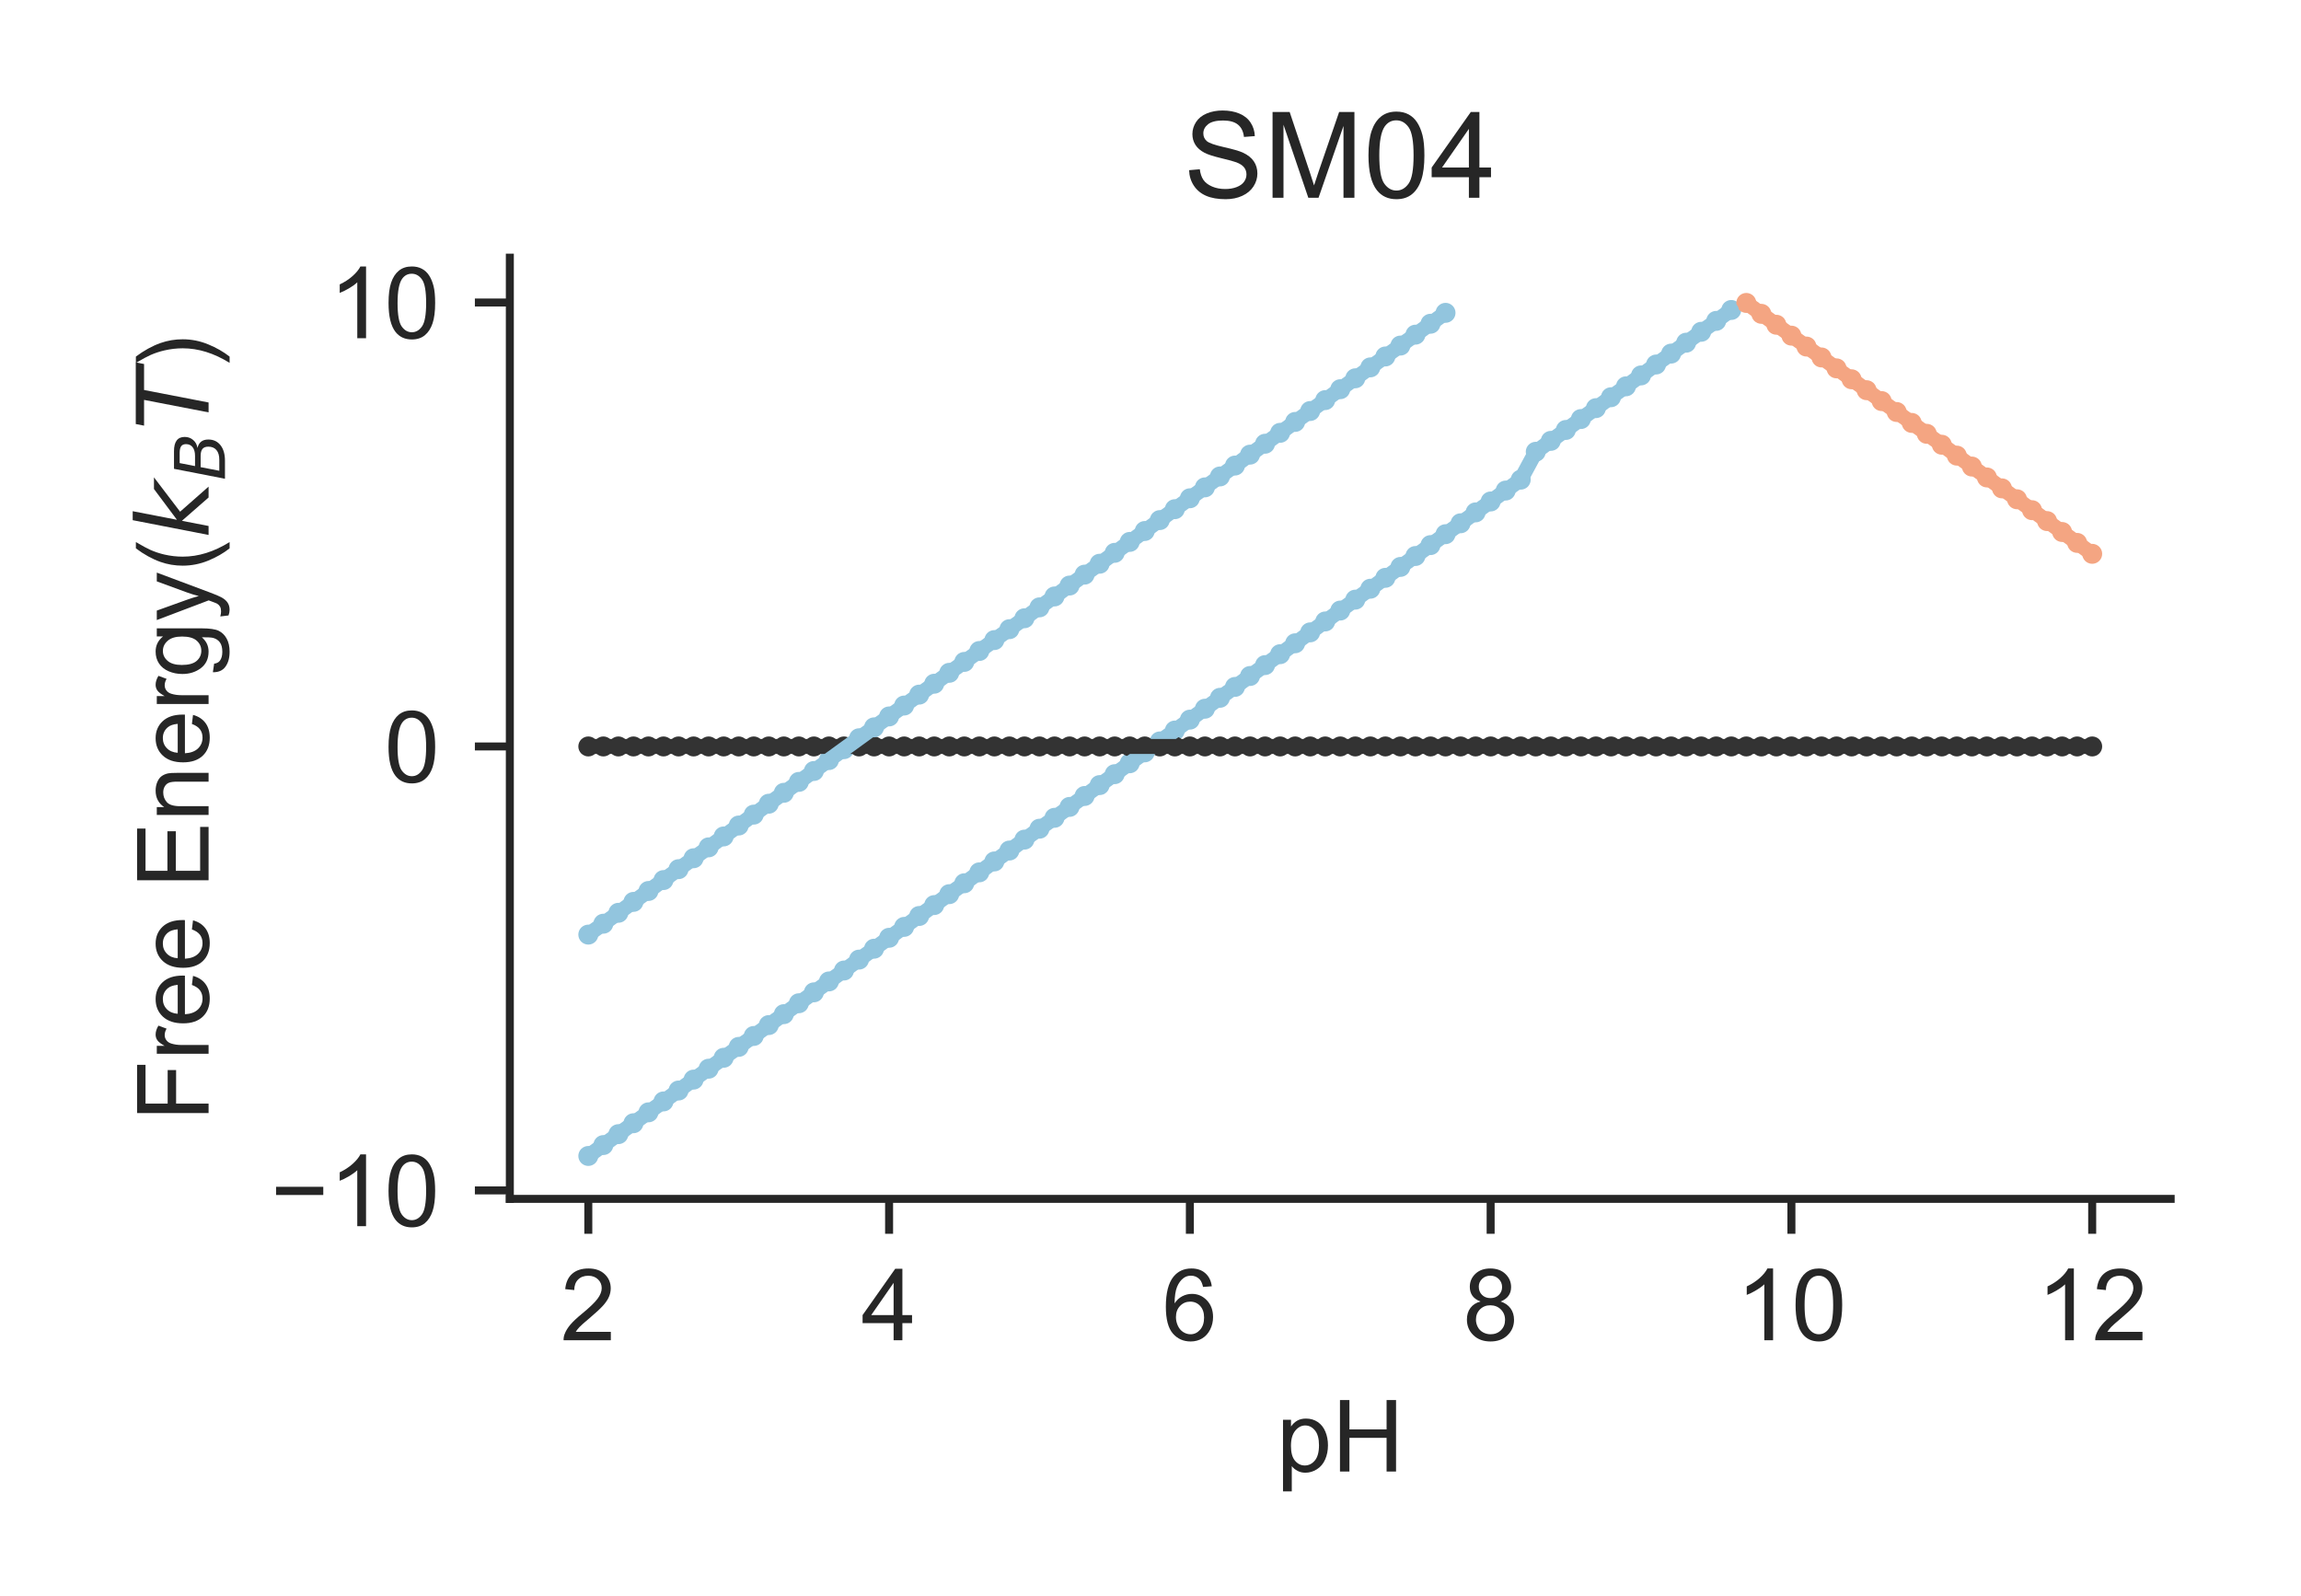 <?xml version="1.0" encoding="utf-8" standalone="no"?>
<!DOCTYPE svg PUBLIC "-//W3C//DTD SVG 1.1//EN"
  "http://www.w3.org/Graphics/SVG/1.1/DTD/svg11.dtd">
<!-- Created with matplotlib (http://matplotlib.org/) -->
<svg height="159.84pt" version="1.1" viewBox="0 0 230.4 159.84" width="230.4pt" xmlns="http://www.w3.org/2000/svg" xmlns:xlink="http://www.w3.org/1999/xlink">
 <defs>
  <style type="text/css">
*{stroke-linecap:butt;stroke-linejoin:round;}
  </style>
 </defs>
 <g id="figure_1">
  <g id="patch_1">
   <path d="M 0 159.84 
L 230.4 159.84 
L 230.4 0 
L 0 0 
z
" style="fill:#ffffff;"/>
  </g>
  <g id="axes_1">
   <g id="patch_2">
    <path d="M 51.05 120.04 
L 217.35 120.04 
L 217.35 25.8 
L 51.05 25.8 
z
" style="fill:#ffffff;"/>
   </g>
   <g id="matplotlib.axis_1">
    <g id="xtick_1">
     <g id="line2d_1">
      <defs>
       <path d="M 0 0 
L 0 3.5 
" id="m8a853eb0a8" style="stroke:#262626;stroke-width:0.8;"/>
      </defs>
      <g>
       <use style="fill:#262626;stroke:#262626;stroke-width:0.8;" x="58.908" xlink:href="#m8a853eb0a8" y="120.04"/>
      </g>
     </g>
     <g id="text_1">
      <!-- 2 -->
      <defs>
       <path d="M 50.344 8.453 
L 50.344 0 
L 3.031 0 
Q 2.938 3.172 4.047 6.109 
Q 5.859 10.938 9.828 15.625 
Q 13.812 20.312 21.344 26.469 
Q 33.016 36.031 37.109 41.625 
Q 41.219 47.219 41.219 52.203 
Q 41.219 57.422 37.469 61 
Q 33.734 64.594 27.734 64.594 
Q 21.391 64.594 17.578 60.781 
Q 13.766 56.984 13.719 50.25 
L 4.688 51.172 
Q 5.609 61.281 11.656 66.578 
Q 17.719 71.875 27.938 71.875 
Q 38.234 71.875 44.234 66.156 
Q 50.25 60.453 50.25 52 
Q 50.25 47.703 48.484 43.547 
Q 46.734 39.406 42.656 34.812 
Q 38.578 30.219 29.109 22.219 
Q 21.188 15.578 18.938 13.203 
Q 16.703 10.844 15.234 8.453 
z
" id="ArialMT-32"/>
      </defs>
      <g style="fill:#262626;" transform="translate(56.128 134.198)scale(0.1 -0.1)">
       <use xlink:href="#ArialMT-32"/>
      </g>
     </g>
    </g>
    <g id="xtick_2">
     <g id="line2d_2">
      <g>
       <use style="fill:#262626;stroke:#262626;stroke-width:0.8;" x="89.025" xlink:href="#m8a853eb0a8" y="120.04"/>
      </g>
     </g>
     <g id="text_2">
      <!-- 4 -->
      <defs>
       <path d="M 32.328 0 
L 32.328 17.141 
L 1.266 17.141 
L 1.266 25.203 
L 33.938 71.578 
L 41.109 71.578 
L 41.109 25.203 
L 50.781 25.203 
L 50.781 17.141 
L 41.109 17.141 
L 41.109 0 
z
M 32.328 25.203 
L 32.328 57.469 
L 9.906 25.203 
z
" id="ArialMT-34"/>
      </defs>
      <g style="fill:#262626;" transform="translate(86.245 134.198)scale(0.1 -0.1)">
       <use xlink:href="#ArialMT-34"/>
      </g>
     </g>
    </g>
    <g id="xtick_3">
     <g id="line2d_3">
      <g>
       <use style="fill:#262626;stroke:#262626;stroke-width:0.8;" x="119.142" xlink:href="#m8a853eb0a8" y="120.04"/>
      </g>
     </g>
     <g id="text_3">
      <!-- 6 -->
      <defs>
       <path d="M 49.75 54.047 
L 41.016 53.375 
Q 39.844 58.547 37.703 60.891 
Q 34.125 64.656 28.906 64.656 
Q 24.703 64.656 21.531 62.312 
Q 17.391 59.281 14.984 53.469 
Q 12.594 47.656 12.5 36.922 
Q 15.672 41.75 20.266 44.094 
Q 24.859 46.438 29.891 46.438 
Q 38.672 46.438 44.844 39.969 
Q 51.031 33.5 51.031 23.25 
Q 51.031 16.5 48.125 10.719 
Q 45.219 4.938 40.141 1.859 
Q 35.062 -1.219 28.609 -1.219 
Q 17.625 -1.219 10.688 6.859 
Q 3.766 14.938 3.766 33.5 
Q 3.766 54.25 11.422 63.672 
Q 18.109 71.875 29.438 71.875 
Q 37.891 71.875 43.281 67.141 
Q 48.688 62.406 49.75 54.047 
z
M 13.875 23.188 
Q 13.875 18.656 15.797 14.5 
Q 17.719 10.359 21.188 8.172 
Q 24.656 6 28.469 6 
Q 34.031 6 38.031 10.484 
Q 42.047 14.984 42.047 22.703 
Q 42.047 30.125 38.078 34.391 
Q 34.125 38.672 28.125 38.672 
Q 22.172 38.672 18.016 34.391 
Q 13.875 30.125 13.875 23.188 
z
" id="ArialMT-36"/>
      </defs>
      <g style="fill:#262626;" transform="translate(116.361 134.198)scale(0.1 -0.1)">
       <use xlink:href="#ArialMT-36"/>
      </g>
     </g>
    </g>
    <g id="xtick_4">
     <g id="line2d_4">
      <g>
       <use style="fill:#262626;stroke:#262626;stroke-width:0.8;" x="149.258" xlink:href="#m8a853eb0a8" y="120.04"/>
      </g>
     </g>
     <g id="text_4">
      <!-- 8 -->
      <defs>
       <path d="M 17.672 38.812 
Q 12.203 40.828 9.562 44.531 
Q 6.938 48.25 6.938 53.422 
Q 6.938 61.234 12.547 66.547 
Q 18.172 71.875 27.484 71.875 
Q 36.859 71.875 42.578 66.422 
Q 48.297 60.984 48.297 53.172 
Q 48.297 48.188 45.672 44.5 
Q 43.062 40.828 37.75 38.812 
Q 44.344 36.672 47.781 31.875 
Q 51.219 27.094 51.219 20.453 
Q 51.219 11.281 44.719 5.031 
Q 38.234 -1.219 27.641 -1.219 
Q 17.047 -1.219 10.547 5.047 
Q 4.047 11.328 4.047 20.703 
Q 4.047 27.688 7.594 32.391 
Q 11.141 37.109 17.672 38.812 
z
M 15.922 53.719 
Q 15.922 48.641 19.188 45.406 
Q 22.469 42.188 27.688 42.188 
Q 32.766 42.188 36.016 45.375 
Q 39.266 48.578 39.266 53.219 
Q 39.266 58.062 35.906 61.359 
Q 32.562 64.656 27.594 64.656 
Q 22.562 64.656 19.234 61.422 
Q 15.922 58.203 15.922 53.719 
z
M 13.094 20.656 
Q 13.094 16.891 14.875 13.375 
Q 16.656 9.859 20.172 7.922 
Q 23.688 6 27.734 6 
Q 34.031 6 38.125 10.047 
Q 42.234 14.109 42.234 20.359 
Q 42.234 26.703 38.016 30.859 
Q 33.797 35.016 27.438 35.016 
Q 21.234 35.016 17.156 30.906 
Q 13.094 26.812 13.094 20.656 
z
" id="ArialMT-38"/>
      </defs>
      <g style="fill:#262626;" transform="translate(146.478 134.198)scale(0.1 -0.1)">
       <use xlink:href="#ArialMT-38"/>
      </g>
     </g>
    </g>
    <g id="xtick_5">
     <g id="line2d_5">
      <g>
       <use style="fill:#262626;stroke:#262626;stroke-width:0.8;" x="179.375" xlink:href="#m8a853eb0a8" y="120.04"/>
      </g>
     </g>
     <g id="text_5">
      <!-- 10 -->
      <defs>
       <path d="M 37.25 0 
L 28.469 0 
L 28.469 56 
Q 25.297 52.984 20.141 49.953 
Q 14.984 46.922 10.891 45.406 
L 10.891 53.906 
Q 18.266 57.375 23.781 62.297 
Q 29.297 67.234 31.594 71.875 
L 37.25 71.875 
z
" id="ArialMT-31"/>
       <path d="M 4.156 35.297 
Q 4.156 48 6.766 55.734 
Q 9.375 63.484 14.516 67.672 
Q 19.672 71.875 27.484 71.875 
Q 33.25 71.875 37.594 69.547 
Q 41.938 67.234 44.766 62.859 
Q 47.609 58.5 49.219 52.219 
Q 50.828 45.953 50.828 35.297 
Q 50.828 22.703 48.234 14.969 
Q 45.656 7.234 40.5 3 
Q 35.359 -1.219 27.484 -1.219 
Q 17.141 -1.219 11.234 6.203 
Q 4.156 15.141 4.156 35.297 
z
M 13.188 35.297 
Q 13.188 17.672 17.312 11.828 
Q 21.438 6 27.484 6 
Q 33.547 6 37.672 11.859 
Q 41.797 17.719 41.797 35.297 
Q 41.797 52.984 37.672 58.781 
Q 33.547 64.594 27.391 64.594 
Q 21.344 64.594 17.719 59.469 
Q 13.188 52.938 13.188 35.297 
z
" id="ArialMT-30"/>
      </defs>
      <g style="fill:#262626;" transform="translate(173.814 134.198)scale(0.1 -0.1)">
       <use xlink:href="#ArialMT-31"/>
       <use x="55.615" xlink:href="#ArialMT-30"/>
      </g>
     </g>
    </g>
    <g id="xtick_6">
     <g id="line2d_6">
      <g>
       <use style="fill:#262626;stroke:#262626;stroke-width:0.8;" x="209.492" xlink:href="#m8a853eb0a8" y="120.04"/>
      </g>
     </g>
     <g id="text_6">
      <!-- 12 -->
      <g style="fill:#262626;" transform="translate(203.931 134.198)scale(0.1 -0.1)">
       <use xlink:href="#ArialMT-31"/>
       <use x="55.615" xlink:href="#ArialMT-32"/>
      </g>
     </g>
    </g>
    <g id="text_7">
     <!-- pH -->
     <defs>
      <path d="M 6.594 -19.875 
L 6.594 51.859 
L 14.594 51.859 
L 14.594 45.125 
Q 17.438 49.078 21 51.047 
Q 24.562 53.031 29.641 53.031 
Q 36.281 53.031 41.359 49.609 
Q 46.438 46.188 49.016 39.953 
Q 51.609 33.734 51.609 26.312 
Q 51.609 18.359 48.75 11.984 
Q 45.906 5.609 40.453 2.219 
Q 35.016 -1.172 29 -1.172 
Q 24.609 -1.172 21.109 0.688 
Q 17.625 2.547 15.375 5.375 
L 15.375 -19.875 
z
M 14.547 25.641 
Q 14.547 15.625 18.594 10.844 
Q 22.656 6.062 28.422 6.062 
Q 34.281 6.062 38.453 11.016 
Q 42.625 15.969 42.625 26.375 
Q 42.625 36.281 38.547 41.203 
Q 34.469 46.141 28.812 46.141 
Q 23.188 46.141 18.859 40.891 
Q 14.547 35.641 14.547 25.641 
z
" id="ArialMT-70"/>
      <path d="M 8.016 0 
L 8.016 71.578 
L 17.484 71.578 
L 17.484 42.188 
L 54.688 42.188 
L 54.688 71.578 
L 64.156 71.578 
L 64.156 0 
L 54.688 0 
L 54.688 33.734 
L 17.484 33.734 
L 17.484 0 
z
" id="ArialMT-48"/>
     </defs>
     <g style="fill:#262626;" transform="translate(127.809 147.343)scale(0.1 -0.1)">
      <use xlink:href="#ArialMT-70"/>
      <use x="55.615" xlink:href="#ArialMT-48"/>
     </g>
    </g>
   </g>
   <g id="matplotlib.axis_2">
    <g id="ytick_1">
     <g id="line2d_7">
      <defs>
       <path d="M 0 0 
L -3.5 0 
" id="mb05af59e03" style="stroke:#262626;stroke-width:0.8;"/>
      </defs>
      <g>
       <use style="fill:#262626;stroke:#262626;stroke-width:0.8;" x="51.05" xlink:href="#mb05af59e03" y="119.194"/>
      </g>
     </g>
     <g id="text_8">
      <!-- −10 -->
      <defs>
       <path d="M 52.828 31.203 
L 5.562 31.203 
L 5.562 39.406 
L 52.828 39.406 
z
" id="ArialMT-2212"/>
      </defs>
      <g style="fill:#262626;" transform="translate(27.087 122.773)scale(0.1 -0.1)">
       <use xlink:href="#ArialMT-2212"/>
       <use x="58.398" xlink:href="#ArialMT-31"/>
       <use x="114.014" xlink:href="#ArialMT-30"/>
      </g>
     </g>
    </g>
    <g id="ytick_2">
     <g id="line2d_8">
      <g>
       <use style="fill:#262626;stroke:#262626;stroke-width:0.8;" x="51.05" xlink:href="#mb05af59e03" y="74.741"/>
      </g>
     </g>
     <g id="text_9">
      <!-- 0 -->
      <g style="fill:#262626;" transform="translate(38.489 78.32)scale(0.1 -0.1)">
       <use xlink:href="#ArialMT-30"/>
      </g>
     </g>
    </g>
    <g id="ytick_3">
     <g id="line2d_9">
      <g>
       <use style="fill:#262626;stroke:#262626;stroke-width:0.8;" x="51.05" xlink:href="#mb05af59e03" y="30.289"/>
      </g>
     </g>
     <g id="text_10">
      <!-- 10 -->
      <g style="fill:#262626;" transform="translate(32.928 33.868)scale(0.1 -0.1)">
       <use xlink:href="#ArialMT-31"/>
       <use x="55.615" xlink:href="#ArialMT-30"/>
      </g>
     </g>
    </g>
    <g id="text_11">
     <!-- Free Energy($k_BT$) -->
     <defs>
      <path d="M 8.203 0 
L 8.203 71.578 
L 56.5 71.578 
L 56.5 63.141 
L 17.672 63.141 
L 17.672 40.969 
L 51.266 40.969 
L 51.266 32.516 
L 17.672 32.516 
L 17.672 0 
z
" id="ArialMT-46"/>
      <path d="M 6.5 0 
L 6.5 51.859 
L 14.406 51.859 
L 14.406 44 
Q 17.438 49.516 20 51.266 
Q 22.562 53.031 25.641 53.031 
Q 30.078 53.031 34.672 50.203 
L 31.641 42.047 
Q 28.422 43.953 25.203 43.953 
Q 22.312 43.953 20.016 42.219 
Q 17.719 40.484 16.75 37.406 
Q 15.281 32.719 15.281 27.156 
L 15.281 0 
z
" id="ArialMT-72"/>
      <path d="M 42.094 16.703 
L 51.172 15.578 
Q 49.031 7.625 43.219 3.219 
Q 37.406 -1.172 28.375 -1.172 
Q 17 -1.172 10.328 5.828 
Q 3.656 12.844 3.656 25.484 
Q 3.656 38.578 10.391 45.797 
Q 17.141 53.031 27.875 53.031 
Q 38.281 53.031 44.875 45.953 
Q 51.469 38.875 51.469 26.031 
Q 51.469 25.25 51.422 23.688 
L 12.75 23.688 
Q 13.234 15.141 17.578 10.594 
Q 21.922 6.062 28.422 6.062 
Q 33.25 6.062 36.672 8.594 
Q 40.094 11.141 42.094 16.703 
z
M 13.234 30.906 
L 42.188 30.906 
Q 41.609 37.453 38.875 40.719 
Q 34.672 45.797 27.984 45.797 
Q 21.922 45.797 17.797 41.75 
Q 13.672 37.703 13.234 30.906 
z
" id="ArialMT-65"/>
      <path id="ArialMT-20"/>
      <path d="M 7.906 0 
L 7.906 71.578 
L 59.672 71.578 
L 59.672 63.141 
L 17.391 63.141 
L 17.391 41.219 
L 56.984 41.219 
L 56.984 32.812 
L 17.391 32.812 
L 17.391 8.453 
L 61.328 8.453 
L 61.328 0 
z
" id="ArialMT-45"/>
      <path d="M 6.594 0 
L 6.594 51.859 
L 14.5 51.859 
L 14.5 44.484 
Q 20.219 53.031 31 53.031 
Q 35.688 53.031 39.625 51.344 
Q 43.562 49.656 45.516 46.922 
Q 47.469 44.188 48.25 40.438 
Q 48.734 37.984 48.734 31.891 
L 48.734 0 
L 39.938 0 
L 39.938 31.547 
Q 39.938 36.922 38.906 39.578 
Q 37.891 42.234 35.281 43.812 
Q 32.672 45.406 29.156 45.406 
Q 23.531 45.406 19.453 41.844 
Q 15.375 38.281 15.375 28.328 
L 15.375 0 
z
" id="ArialMT-6e"/>
      <path d="M 4.984 -4.297 
L 13.531 -5.562 
Q 14.062 -9.516 16.5 -11.328 
Q 19.781 -13.766 25.438 -13.766 
Q 31.547 -13.766 34.859 -11.328 
Q 38.188 -8.891 39.359 -4.5 
Q 40.047 -1.812 39.984 6.781 
Q 34.234 0 25.641 0 
Q 14.938 0 9.078 7.719 
Q 3.219 15.438 3.219 26.219 
Q 3.219 33.641 5.906 39.906 
Q 8.594 46.188 13.688 49.609 
Q 18.797 53.031 25.688 53.031 
Q 34.859 53.031 40.828 45.609 
L 40.828 51.859 
L 48.922 51.859 
L 48.922 7.031 
Q 48.922 -5.078 46.453 -10.125 
Q 44 -15.188 38.641 -18.109 
Q 33.297 -21.047 25.484 -21.047 
Q 16.219 -21.047 10.5 -16.875 
Q 4.781 -12.703 4.984 -4.297 
z
M 12.25 26.859 
Q 12.25 16.656 16.297 11.969 
Q 20.359 7.281 26.469 7.281 
Q 32.516 7.281 36.609 11.938 
Q 40.719 16.609 40.719 26.562 
Q 40.719 36.078 36.5 40.906 
Q 32.281 45.75 26.312 45.75 
Q 20.453 45.75 16.344 40.984 
Q 12.25 36.234 12.25 26.859 
z
" id="ArialMT-67"/>
      <path d="M 6.203 -19.969 
L 5.219 -11.719 
Q 8.109 -12.5 10.25 -12.5 
Q 13.188 -12.5 14.938 -11.516 
Q 16.703 -10.547 17.828 -8.797 
Q 18.656 -7.469 20.516 -2.25 
Q 20.75 -1.516 21.297 -0.094 
L 1.609 51.859 
L 11.078 51.859 
L 21.875 21.828 
Q 23.969 16.109 25.641 9.812 
Q 27.156 15.875 29.25 21.625 
L 40.328 51.859 
L 49.125 51.859 
L 29.391 -0.875 
Q 26.219 -9.422 24.469 -12.641 
Q 22.125 -17 19.094 -19.016 
Q 16.062 -21.047 11.859 -21.047 
Q 9.328 -21.047 6.203 -19.969 
z
" id="ArialMT-79"/>
      <path d="M 23.391 -21.047 
Q 16.109 -11.859 11.078 0.438 
Q 6.062 12.75 6.062 25.922 
Q 6.062 37.547 9.812 48.188 
Q 14.203 60.547 23.391 72.797 
L 29.688 72.797 
Q 23.781 62.641 21.875 58.297 
Q 18.891 51.562 17.188 44.234 
Q 15.094 35.109 15.094 25.875 
Q 15.094 2.391 29.688 -21.047 
z
" id="ArialMT-28"/>
      <path d="M 18.312 75.984 
L 27.297 75.984 
L 18.703 31.688 
L 49.516 54.688 
L 61.188 54.688 
L 26.812 28.516 
L 51.906 0 
L 41.016 0 
L 17.672 26.703 
L 12.5 0 
L 3.516 0 
z
" id="DejaVuSans-Oblique-6b"/>
      <path d="M 16.891 72.906 
L 42.094 72.906 
Q 52.344 72.906 57.422 69.094 
Q 62.5 65.281 62.5 57.625 
Q 62.5 50.594 58.125 45.484 
Q 53.766 40.375 46.688 39.312 
Q 52.734 37.938 55.766 34.078 
Q 58.797 30.219 58.797 23.781 
Q 58.797 12.797 50.656 6.391 
Q 42.531 0 28.422 0 
L 2.688 0 
z
M 19.281 34.812 
L 14.109 8.109 
L 29.984 8.109 
Q 38.922 8.109 43.75 12.203 
Q 48.578 16.312 48.578 23.781 
Q 48.578 29.547 45.375 32.172 
Q 42.188 34.812 35.109 34.812 
z
M 25.094 64.797 
L 20.797 42.828 
L 35.5 42.828 
Q 43.359 42.828 47.781 46.234 
Q 52.203 49.656 52.203 55.719 
Q 52.203 60.453 49.219 62.625 
Q 46.234 64.797 39.703 64.797 
z
" id="DejaVuSans-Oblique-42"/>
      <path d="M 5.906 72.906 
L 67.578 72.906 
L 66.016 64.594 
L 39.984 64.594 
L 27.484 0 
L 17.578 0 
L 30.078 64.594 
L 4.297 64.594 
z
" id="DejaVuSans-Oblique-54"/>
      <path d="M 12.359 -21.047 
L 6.062 -21.047 
Q 20.656 2.391 20.656 25.875 
Q 20.656 35.062 18.562 44.094 
Q 16.891 51.422 13.922 58.156 
Q 12.016 62.547 6.062 72.797 
L 12.359 72.797 
Q 21.531 60.547 25.922 48.188 
Q 29.688 37.547 29.688 25.922 
Q 29.688 12.75 24.625 0.438 
Q 19.578 -11.859 12.359 -21.047 
z
" id="ArialMT-29"/>
     </defs>
     <g style="fill:#262626;" transform="translate(20.887 112.27)rotate(-90)scale(0.1 -0.1)">
      <use transform="translate(0 0.016)" xlink:href="#ArialMT-46"/>
      <use transform="translate(61.084 0.016)" xlink:href="#ArialMT-72"/>
      <use transform="translate(94.385 0.016)" xlink:href="#ArialMT-65"/>
      <use transform="translate(150 0.016)" xlink:href="#ArialMT-65"/>
      <use transform="translate(205.615 0.016)" xlink:href="#ArialMT-20"/>
      <use transform="translate(233.398 0.016)" xlink:href="#ArialMT-45"/>
      <use transform="translate(300.098 0.016)" xlink:href="#ArialMT-6e"/>
      <use transform="translate(355.713 0.016)" xlink:href="#ArialMT-65"/>
      <use transform="translate(411.328 0.016)" xlink:href="#ArialMT-72"/>
      <use transform="translate(444.629 0.016)" xlink:href="#ArialMT-67"/>
      <use transform="translate(500.244 0.016)" xlink:href="#ArialMT-79"/>
      <use transform="translate(550.244 0.016)" xlink:href="#ArialMT-28"/>
      <use transform="translate(583.545 0.016)" xlink:href="#DejaVuSans-Oblique-6b"/>
      <use transform="translate(641.455 -16.391)scale(0.7)" xlink:href="#DejaVuSans-Oblique-42"/>
      <use transform="translate(692.212 0.016)" xlink:href="#DejaVuSans-Oblique-54"/>
      <use transform="translate(753.296 0.016)" xlink:href="#ArialMT-29"/>
     </g>
    </g>
   </g>
   <g id="PathCollection_1">
    <defs>
     <path d="M 0 0.5 
C 0.133 0.5 0.26 0.447 0.354 0.354 
C 0.447 0.26 0.5 0.133 0.5 0 
C 0.5 -0.133 0.447 -0.26 0.354 -0.354 
C 0.26 -0.447 0.133 -0.5 0 -0.5 
C -0.133 -0.5 -0.26 -0.447 -0.354 -0.354 
C -0.447 -0.26 -0.5 -0.133 -0.5 0 
C -0.5 0.133 -0.447 0.26 -0.354 0.354 
C -0.26 0.447 -0.133 0.5 0 0.5 
z
" id="m88a0ec0afc" style="stroke:#92c5de;"/>
    </defs>
    <g clip-path="url(#p5332b31052)">
     <use style="fill:#92c5de;stroke:#92c5de;" x="58.908" xlink:href="#m88a0ec0afc" y="115.745"/>
     <use style="fill:#92c5de;stroke:#92c5de;" x="60.414" xlink:href="#m88a0ec0afc" y="114.653"/>
     <use style="fill:#92c5de;stroke:#92c5de;" x="61.92" xlink:href="#m88a0ec0afc" y="113.56"/>
     <use style="fill:#92c5de;stroke:#92c5de;" x="63.426" xlink:href="#m88a0ec0afc" y="112.468"/>
     <use style="fill:#92c5de;stroke:#92c5de;" x="64.932" xlink:href="#m88a0ec0afc" y="111.376"/>
     <use style="fill:#92c5de;stroke:#92c5de;" x="66.437" xlink:href="#m88a0ec0afc" y="110.284"/>
     <use style="fill:#92c5de;stroke:#92c5de;" x="67.943" xlink:href="#m88a0ec0afc" y="109.192"/>
     <use style="fill:#92c5de;stroke:#92c5de;" x="69.449" xlink:href="#m88a0ec0afc" y="108.099"/>
     <use style="fill:#92c5de;stroke:#92c5de;" x="70.955" xlink:href="#m88a0ec0afc" y="107.008"/>
     <use style="fill:#92c5de;stroke:#92c5de;" x="72.461" xlink:href="#m88a0ec0afc" y="105.914"/>
     <use style="fill:#92c5de;stroke:#92c5de;" x="73.967" xlink:href="#m88a0ec0afc" y="104.823"/>
     <use style="fill:#92c5de;stroke:#92c5de;" x="75.472" xlink:href="#m88a0ec0afc" y="103.73"/>
     <use style="fill:#92c5de;stroke:#92c5de;" x="76.978" xlink:href="#m88a0ec0afc" y="102.639"/>
     <use style="fill:#92c5de;stroke:#92c5de;" x="78.484" xlink:href="#m88a0ec0afc" y="101.546"/>
     <use style="fill:#92c5de;stroke:#92c5de;" x="79.99" xlink:href="#m88a0ec0afc" y="100.454"/>
     <use style="fill:#92c5de;stroke:#92c5de;" x="81.496" xlink:href="#m88a0ec0afc" y="99.362"/>
     <use style="fill:#92c5de;stroke:#92c5de;" x="83.002" xlink:href="#m88a0ec0afc" y="98.269"/>
     <use style="fill:#92c5de;stroke:#92c5de;" x="84.508" xlink:href="#m88a0ec0afc" y="97.177"/>
     <use style="fill:#92c5de;stroke:#92c5de;" x="86.013" xlink:href="#m88a0ec0afc" y="96.084"/>
     <use style="fill:#92c5de;stroke:#92c5de;" x="87.519" xlink:href="#m88a0ec0afc" y="94.993"/>
     <use style="fill:#92c5de;stroke:#92c5de;" x="89.025" xlink:href="#m88a0ec0afc" y="93.9"/>
     <use style="fill:#92c5de;stroke:#92c5de;" x="90.531" xlink:href="#m88a0ec0afc" y="92.808"/>
     <use style="fill:#92c5de;stroke:#92c5de;" x="92.037" xlink:href="#m88a0ec0afc" y="91.716"/>
     <use style="fill:#92c5de;stroke:#92c5de;" x="93.543" xlink:href="#m88a0ec0afc" y="90.624"/>
     <use style="fill:#92c5de;stroke:#92c5de;" x="95.048" xlink:href="#m88a0ec0afc" y="89.531"/>
     <use style="fill:#92c5de;stroke:#92c5de;" x="96.554" xlink:href="#m88a0ec0afc" y="88.44"/>
     <use style="fill:#92c5de;stroke:#92c5de;" x="98.06" xlink:href="#m88a0ec0afc" y="87.347"/>
     <use style="fill:#92c5de;stroke:#92c5de;" x="99.566" xlink:href="#m88a0ec0afc" y="86.255"/>
     <use style="fill:#92c5de;stroke:#92c5de;" x="101.072" xlink:href="#m88a0ec0afc" y="85.163"/>
     <use style="fill:#92c5de;stroke:#92c5de;" x="102.578" xlink:href="#m88a0ec0afc" y="84.07"/>
     <use style="fill:#92c5de;stroke:#92c5de;" x="104.083" xlink:href="#m88a0ec0afc" y="82.978"/>
     <use style="fill:#92c5de;stroke:#92c5de;" x="105.589" xlink:href="#m88a0ec0afc" y="81.886"/>
     <use style="fill:#92c5de;stroke:#92c5de;" x="107.095" xlink:href="#m88a0ec0afc" y="80.794"/>
     <use style="fill:#92c5de;stroke:#92c5de;" x="108.601" xlink:href="#m88a0ec0afc" y="79.701"/>
     <use style="fill:#92c5de;stroke:#92c5de;" x="110.107" xlink:href="#m88a0ec0afc" y="78.61"/>
     <use style="fill:#92c5de;stroke:#92c5de;" x="111.613" xlink:href="#m88a0ec0afc" y="77.517"/>
     <use style="fill:#92c5de;stroke:#92c5de;" x="113.118" xlink:href="#m88a0ec0afc" y="76.425"/>
     <use style="fill:#92c5de;stroke:#92c5de;" x="114.624" xlink:href="#m88a0ec0afc" y="75.333"/>
     <use style="fill:#92c5de;stroke:#92c5de;" x="116.13" xlink:href="#m88a0ec0afc" y="74.24"/>
     <use style="fill:#92c5de;stroke:#92c5de;" x="117.636" xlink:href="#m88a0ec0afc" y="73.148"/>
     <use style="fill:#92c5de;stroke:#92c5de;" x="119.142" xlink:href="#m88a0ec0afc" y="72.056"/>
     <use style="fill:#92c5de;stroke:#92c5de;" x="120.648" xlink:href="#m88a0ec0afc" y="70.964"/>
     <use style="fill:#92c5de;stroke:#92c5de;" x="122.153" xlink:href="#m88a0ec0afc" y="69.871"/>
     <use style="fill:#92c5de;stroke:#92c5de;" x="123.659" xlink:href="#m88a0ec0afc" y="68.78"/>
     <use style="fill:#92c5de;stroke:#92c5de;" x="125.165" xlink:href="#m88a0ec0afc" y="67.687"/>
     <use style="fill:#92c5de;stroke:#92c5de;" x="126.671" xlink:href="#m88a0ec0afc" y="66.595"/>
     <use style="fill:#92c5de;stroke:#92c5de;" x="128.177" xlink:href="#m88a0ec0afc" y="65.502"/>
     <use style="fill:#92c5de;stroke:#92c5de;" x="129.683" xlink:href="#m88a0ec0afc" y="64.411"/>
     <use style="fill:#92c5de;stroke:#92c5de;" x="131.188" xlink:href="#m88a0ec0afc" y="63.318"/>
     <use style="fill:#92c5de;stroke:#92c5de;" x="132.694" xlink:href="#m88a0ec0afc" y="62.226"/>
     <use style="fill:#92c5de;stroke:#92c5de;" x="134.2" xlink:href="#m88a0ec0afc" y="61.134"/>
     <use style="fill:#92c5de;stroke:#92c5de;" x="135.706" xlink:href="#m88a0ec0afc" y="60.042"/>
     <use style="fill:#92c5de;stroke:#92c5de;" x="137.212" xlink:href="#m88a0ec0afc" y="58.949"/>
     <use style="fill:#92c5de;stroke:#92c5de;" x="138.718" xlink:href="#m88a0ec0afc" y="57.857"/>
     <use style="fill:#92c5de;stroke:#92c5de;" x="140.223" xlink:href="#m88a0ec0afc" y="56.765"/>
     <use style="fill:#92c5de;stroke:#92c5de;" x="141.729" xlink:href="#m88a0ec0afc" y="55.672"/>
     <use style="fill:#92c5de;stroke:#92c5de;" x="143.235" xlink:href="#m88a0ec0afc" y="54.581"/>
     <use style="fill:#92c5de;stroke:#92c5de;" x="144.741" xlink:href="#m88a0ec0afc" y="53.488"/>
     <use style="fill:#92c5de;stroke:#92c5de;" x="146.247" xlink:href="#m88a0ec0afc" y="52.396"/>
     <use style="fill:#92c5de;stroke:#92c5de;" x="147.753" xlink:href="#m88a0ec0afc" y="51.304"/>
     <use style="fill:#92c5de;stroke:#92c5de;" x="149.258" xlink:href="#m88a0ec0afc" y="50.212"/>
     <use style="fill:#92c5de;stroke:#92c5de;" x="150.764" xlink:href="#m88a0ec0afc" y="49.119"/>
     <use style="fill:#92c5de;stroke:#92c5de;" x="152.27" xlink:href="#m88a0ec0afc" y="48.027"/>
     <use style="fill:#92c5de;stroke:#92c5de;" x="153.776" xlink:href="#m88a0ec0afc" y="45.236"/>
     <use style="fill:#92c5de;stroke:#92c5de;" x="155.282" xlink:href="#m88a0ec0afc" y="44.144"/>
     <use style="fill:#92c5de;stroke:#92c5de;" x="156.788" xlink:href="#m88a0ec0afc" y="43.051"/>
     <use style="fill:#92c5de;stroke:#92c5de;" x="158.293" xlink:href="#m88a0ec0afc" y="41.96"/>
     <use style="fill:#92c5de;stroke:#92c5de;" x="159.799" xlink:href="#m88a0ec0afc" y="40.867"/>
     <use style="fill:#92c5de;stroke:#92c5de;" x="161.305" xlink:href="#m88a0ec0afc" y="39.775"/>
     <use style="fill:#92c5de;stroke:#92c5de;" x="162.811" xlink:href="#m88a0ec0afc" y="38.682"/>
     <use style="fill:#92c5de;stroke:#92c5de;" x="164.317" xlink:href="#m88a0ec0afc" y="37.59"/>
     <use style="fill:#92c5de;stroke:#92c5de;" x="165.823" xlink:href="#m88a0ec0afc" y="36.498"/>
     <use style="fill:#92c5de;stroke:#92c5de;" x="167.328" xlink:href="#m88a0ec0afc" y="35.406"/>
     <use style="fill:#92c5de;stroke:#92c5de;" x="168.834" xlink:href="#m88a0ec0afc" y="34.314"/>
     <use style="fill:#92c5de;stroke:#92c5de;" x="170.34" xlink:href="#m88a0ec0afc" y="33.222"/>
     <use style="fill:#92c5de;stroke:#92c5de;" x="171.846" xlink:href="#m88a0ec0afc" y="32.13"/>
     <use style="fill:#92c5de;stroke:#92c5de;" x="173.352" xlink:href="#m88a0ec0afc" y="31.037"/>
    </g>
   </g>
   <g id="PathCollection_2">
    <defs>
     <path d="M 0 0.5 
C 0.133 0.5 0.26 0.447 0.354 0.354 
C 0.447 0.26 0.5 0.133 0.5 0 
C 0.5 -0.133 0.447 -0.26 0.354 -0.354 
C 0.26 -0.447 0.133 -0.5 0 -0.5 
C -0.133 -0.5 -0.26 -0.447 -0.354 -0.354 
C -0.447 -0.26 -0.5 -0.133 -0.5 0 
C -0.5 0.133 -0.447 0.26 -0.354 0.354 
C -0.26 0.447 -0.133 0.5 0 0.5 
z
" id="mb38dcd0b1a" style="stroke:#333333;"/>
    </defs>
    <g clip-path="url(#p5332b31052)">
     <use style="fill:#333333;stroke:#333333;" x="58.908" xlink:href="#mb38dcd0b1a" y="74.741"/>
     <use style="fill:#333333;stroke:#333333;" x="60.414" xlink:href="#mb38dcd0b1a" y="74.741"/>
     <use style="fill:#333333;stroke:#333333;" x="61.92" xlink:href="#mb38dcd0b1a" y="74.741"/>
     <use style="fill:#333333;stroke:#333333;" x="63.426" xlink:href="#mb38dcd0b1a" y="74.741"/>
     <use style="fill:#333333;stroke:#333333;" x="64.932" xlink:href="#mb38dcd0b1a" y="74.741"/>
     <use style="fill:#333333;stroke:#333333;" x="66.437" xlink:href="#mb38dcd0b1a" y="74.741"/>
     <use style="fill:#333333;stroke:#333333;" x="67.943" xlink:href="#mb38dcd0b1a" y="74.741"/>
     <use style="fill:#333333;stroke:#333333;" x="69.449" xlink:href="#mb38dcd0b1a" y="74.741"/>
     <use style="fill:#333333;stroke:#333333;" x="70.955" xlink:href="#mb38dcd0b1a" y="74.741"/>
     <use style="fill:#333333;stroke:#333333;" x="72.461" xlink:href="#mb38dcd0b1a" y="74.741"/>
     <use style="fill:#333333;stroke:#333333;" x="73.967" xlink:href="#mb38dcd0b1a" y="74.741"/>
     <use style="fill:#333333;stroke:#333333;" x="75.472" xlink:href="#mb38dcd0b1a" y="74.741"/>
     <use style="fill:#333333;stroke:#333333;" x="76.978" xlink:href="#mb38dcd0b1a" y="74.741"/>
     <use style="fill:#333333;stroke:#333333;" x="78.484" xlink:href="#mb38dcd0b1a" y="74.741"/>
     <use style="fill:#333333;stroke:#333333;" x="79.99" xlink:href="#mb38dcd0b1a" y="74.741"/>
     <use style="fill:#333333;stroke:#333333;" x="81.496" xlink:href="#mb38dcd0b1a" y="74.741"/>
     <use style="fill:#333333;stroke:#333333;" x="83.002" xlink:href="#mb38dcd0b1a" y="74.741"/>
     <use style="fill:#333333;stroke:#333333;" x="84.508" xlink:href="#mb38dcd0b1a" y="74.741"/>
     <use style="fill:#333333;stroke:#333333;" x="86.013" xlink:href="#mb38dcd0b1a" y="74.741"/>
     <use style="fill:#333333;stroke:#333333;" x="87.519" xlink:href="#mb38dcd0b1a" y="74.741"/>
     <use style="fill:#333333;stroke:#333333;" x="89.025" xlink:href="#mb38dcd0b1a" y="74.741"/>
     <use style="fill:#333333;stroke:#333333;" x="90.531" xlink:href="#mb38dcd0b1a" y="74.741"/>
     <use style="fill:#333333;stroke:#333333;" x="92.037" xlink:href="#mb38dcd0b1a" y="74.741"/>
     <use style="fill:#333333;stroke:#333333;" x="93.543" xlink:href="#mb38dcd0b1a" y="74.741"/>
     <use style="fill:#333333;stroke:#333333;" x="95.048" xlink:href="#mb38dcd0b1a" y="74.741"/>
     <use style="fill:#333333;stroke:#333333;" x="96.554" xlink:href="#mb38dcd0b1a" y="74.741"/>
     <use style="fill:#333333;stroke:#333333;" x="98.06" xlink:href="#mb38dcd0b1a" y="74.741"/>
     <use style="fill:#333333;stroke:#333333;" x="99.566" xlink:href="#mb38dcd0b1a" y="74.741"/>
     <use style="fill:#333333;stroke:#333333;" x="101.072" xlink:href="#mb38dcd0b1a" y="74.741"/>
     <use style="fill:#333333;stroke:#333333;" x="102.578" xlink:href="#mb38dcd0b1a" y="74.741"/>
     <use style="fill:#333333;stroke:#333333;" x="104.083" xlink:href="#mb38dcd0b1a" y="74.741"/>
     <use style="fill:#333333;stroke:#333333;" x="105.589" xlink:href="#mb38dcd0b1a" y="74.741"/>
     <use style="fill:#333333;stroke:#333333;" x="107.095" xlink:href="#mb38dcd0b1a" y="74.741"/>
     <use style="fill:#333333;stroke:#333333;" x="108.601" xlink:href="#mb38dcd0b1a" y="74.741"/>
     <use style="fill:#333333;stroke:#333333;" x="110.107" xlink:href="#mb38dcd0b1a" y="74.741"/>
     <use style="fill:#333333;stroke:#333333;" x="111.613" xlink:href="#mb38dcd0b1a" y="74.741"/>
     <use style="fill:#333333;stroke:#333333;" x="113.118" xlink:href="#mb38dcd0b1a" y="74.741"/>
     <use style="fill:#333333;stroke:#333333;" x="114.624" xlink:href="#mb38dcd0b1a" y="74.741"/>
     <use style="fill:#333333;stroke:#333333;" x="116.13" xlink:href="#mb38dcd0b1a" y="74.741"/>
     <use style="fill:#333333;stroke:#333333;" x="117.636" xlink:href="#mb38dcd0b1a" y="74.741"/>
     <use style="fill:#333333;stroke:#333333;" x="119.142" xlink:href="#mb38dcd0b1a" y="74.741"/>
     <use style="fill:#333333;stroke:#333333;" x="120.648" xlink:href="#mb38dcd0b1a" y="74.741"/>
     <use style="fill:#333333;stroke:#333333;" x="122.153" xlink:href="#mb38dcd0b1a" y="74.741"/>
     <use style="fill:#333333;stroke:#333333;" x="123.659" xlink:href="#mb38dcd0b1a" y="74.741"/>
     <use style="fill:#333333;stroke:#333333;" x="125.165" xlink:href="#mb38dcd0b1a" y="74.741"/>
     <use style="fill:#333333;stroke:#333333;" x="126.671" xlink:href="#mb38dcd0b1a" y="74.741"/>
     <use style="fill:#333333;stroke:#333333;" x="128.177" xlink:href="#mb38dcd0b1a" y="74.741"/>
     <use style="fill:#333333;stroke:#333333;" x="129.683" xlink:href="#mb38dcd0b1a" y="74.741"/>
     <use style="fill:#333333;stroke:#333333;" x="131.188" xlink:href="#mb38dcd0b1a" y="74.741"/>
     <use style="fill:#333333;stroke:#333333;" x="132.694" xlink:href="#mb38dcd0b1a" y="74.741"/>
     <use style="fill:#333333;stroke:#333333;" x="134.2" xlink:href="#mb38dcd0b1a" y="74.741"/>
     <use style="fill:#333333;stroke:#333333;" x="135.706" xlink:href="#mb38dcd0b1a" y="74.741"/>
     <use style="fill:#333333;stroke:#333333;" x="137.212" xlink:href="#mb38dcd0b1a" y="74.741"/>
     <use style="fill:#333333;stroke:#333333;" x="138.718" xlink:href="#mb38dcd0b1a" y="74.741"/>
     <use style="fill:#333333;stroke:#333333;" x="140.223" xlink:href="#mb38dcd0b1a" y="74.741"/>
     <use style="fill:#333333;stroke:#333333;" x="141.729" xlink:href="#mb38dcd0b1a" y="74.741"/>
     <use style="fill:#333333;stroke:#333333;" x="143.235" xlink:href="#mb38dcd0b1a" y="74.741"/>
     <use style="fill:#333333;stroke:#333333;" x="144.741" xlink:href="#mb38dcd0b1a" y="74.741"/>
     <use style="fill:#333333;stroke:#333333;" x="146.247" xlink:href="#mb38dcd0b1a" y="74.741"/>
     <use style="fill:#333333;stroke:#333333;" x="147.753" xlink:href="#mb38dcd0b1a" y="74.741"/>
     <use style="fill:#333333;stroke:#333333;" x="149.258" xlink:href="#mb38dcd0b1a" y="74.741"/>
     <use style="fill:#333333;stroke:#333333;" x="150.764" xlink:href="#mb38dcd0b1a" y="74.741"/>
     <use style="fill:#333333;stroke:#333333;" x="152.27" xlink:href="#mb38dcd0b1a" y="74.741"/>
     <use style="fill:#333333;stroke:#333333;" x="153.776" xlink:href="#mb38dcd0b1a" y="74.741"/>
     <use style="fill:#333333;stroke:#333333;" x="155.282" xlink:href="#mb38dcd0b1a" y="74.741"/>
     <use style="fill:#333333;stroke:#333333;" x="156.788" xlink:href="#mb38dcd0b1a" y="74.741"/>
     <use style="fill:#333333;stroke:#333333;" x="158.293" xlink:href="#mb38dcd0b1a" y="74.741"/>
     <use style="fill:#333333;stroke:#333333;" x="159.799" xlink:href="#mb38dcd0b1a" y="74.741"/>
     <use style="fill:#333333;stroke:#333333;" x="161.305" xlink:href="#mb38dcd0b1a" y="74.741"/>
     <use style="fill:#333333;stroke:#333333;" x="162.811" xlink:href="#mb38dcd0b1a" y="74.741"/>
     <use style="fill:#333333;stroke:#333333;" x="164.317" xlink:href="#mb38dcd0b1a" y="74.741"/>
     <use style="fill:#333333;stroke:#333333;" x="165.823" xlink:href="#mb38dcd0b1a" y="74.741"/>
     <use style="fill:#333333;stroke:#333333;" x="167.328" xlink:href="#mb38dcd0b1a" y="74.741"/>
     <use style="fill:#333333;stroke:#333333;" x="168.834" xlink:href="#mb38dcd0b1a" y="74.741"/>
     <use style="fill:#333333;stroke:#333333;" x="170.34" xlink:href="#mb38dcd0b1a" y="74.741"/>
     <use style="fill:#333333;stroke:#333333;" x="171.846" xlink:href="#mb38dcd0b1a" y="74.741"/>
     <use style="fill:#333333;stroke:#333333;" x="173.352" xlink:href="#mb38dcd0b1a" y="74.741"/>
     <use style="fill:#333333;stroke:#333333;" x="174.858" xlink:href="#mb38dcd0b1a" y="74.741"/>
     <use style="fill:#333333;stroke:#333333;" x="176.363" xlink:href="#mb38dcd0b1a" y="74.741"/>
     <use style="fill:#333333;stroke:#333333;" x="177.869" xlink:href="#mb38dcd0b1a" y="74.741"/>
     <use style="fill:#333333;stroke:#333333;" x="179.375" xlink:href="#mb38dcd0b1a" y="74.741"/>
     <use style="fill:#333333;stroke:#333333;" x="180.881" xlink:href="#mb38dcd0b1a" y="74.741"/>
     <use style="fill:#333333;stroke:#333333;" x="182.387" xlink:href="#mb38dcd0b1a" y="74.741"/>
     <use style="fill:#333333;stroke:#333333;" x="183.893" xlink:href="#mb38dcd0b1a" y="74.741"/>
     <use style="fill:#333333;stroke:#333333;" x="185.398" xlink:href="#mb38dcd0b1a" y="74.741"/>
     <use style="fill:#333333;stroke:#333333;" x="186.904" xlink:href="#mb38dcd0b1a" y="74.741"/>
     <use style="fill:#333333;stroke:#333333;" x="188.41" xlink:href="#mb38dcd0b1a" y="74.741"/>
     <use style="fill:#333333;stroke:#333333;" x="189.916" xlink:href="#mb38dcd0b1a" y="74.741"/>
     <use style="fill:#333333;stroke:#333333;" x="191.422" xlink:href="#mb38dcd0b1a" y="74.741"/>
     <use style="fill:#333333;stroke:#333333;" x="192.928" xlink:href="#mb38dcd0b1a" y="74.741"/>
     <use style="fill:#333333;stroke:#333333;" x="194.433" xlink:href="#mb38dcd0b1a" y="74.741"/>
     <use style="fill:#333333;stroke:#333333;" x="195.939" xlink:href="#mb38dcd0b1a" y="74.741"/>
     <use style="fill:#333333;stroke:#333333;" x="197.445" xlink:href="#mb38dcd0b1a" y="74.741"/>
     <use style="fill:#333333;stroke:#333333;" x="198.951" xlink:href="#mb38dcd0b1a" y="74.741"/>
     <use style="fill:#333333;stroke:#333333;" x="200.457" xlink:href="#mb38dcd0b1a" y="74.741"/>
     <use style="fill:#333333;stroke:#333333;" x="201.963" xlink:href="#mb38dcd0b1a" y="74.741"/>
     <use style="fill:#333333;stroke:#333333;" x="203.468" xlink:href="#mb38dcd0b1a" y="74.741"/>
     <use style="fill:#333333;stroke:#333333;" x="204.974" xlink:href="#mb38dcd0b1a" y="74.741"/>
     <use style="fill:#333333;stroke:#333333;" x="206.48" xlink:href="#mb38dcd0b1a" y="74.741"/>
     <use style="fill:#333333;stroke:#333333;" x="207.986" xlink:href="#mb38dcd0b1a" y="74.741"/>
     <use style="fill:#333333;stroke:#333333;" x="209.492" xlink:href="#mb38dcd0b1a" y="74.741"/>
    </g>
   </g>
   <g id="PathCollection_3">
    <defs>
     <path d="M 0 0.5 
C 0.133 0.5 0.26 0.447 0.354 0.354 
C 0.447 0.26 0.5 0.133 0.5 0 
C 0.5 -0.133 0.447 -0.26 0.354 -0.354 
C 0.26 -0.447 0.133 -0.5 0 -0.5 
C -0.133 -0.5 -0.26 -0.447 -0.354 -0.354 
C -0.447 -0.26 -0.5 -0.133 -0.5 0 
C -0.5 0.133 -0.447 0.26 -0.354 0.354 
C -0.26 0.447 -0.133 0.5 0 0.5 
z
" id="m4c5afe5492" style="stroke:#f4a582;"/>
    </defs>
    <g clip-path="url(#p5332b31052)">
     <use style="fill:#f4a582;stroke:#f4a582;" x="174.858" xlink:href="#m4c5afe5492" y="30.332"/>
     <use style="fill:#f4a582;stroke:#f4a582;" x="176.363" xlink:href="#m4c5afe5492" y="31.424"/>
     <use style="fill:#f4a582;stroke:#f4a582;" x="177.869" xlink:href="#m4c5afe5492" y="32.517"/>
     <use style="fill:#f4a582;stroke:#f4a582;" x="179.375" xlink:href="#m4c5afe5492" y="33.608"/>
     <use style="fill:#f4a582;stroke:#f4a582;" x="180.881" xlink:href="#m4c5afe5492" y="34.701"/>
     <use style="fill:#f4a582;stroke:#f4a582;" x="182.387" xlink:href="#m4c5afe5492" y="35.793"/>
     <use style="fill:#f4a582;stroke:#f4a582;" x="183.893" xlink:href="#m4c5afe5492" y="36.885"/>
     <use style="fill:#f4a582;stroke:#f4a582;" x="185.398" xlink:href="#m4c5afe5492" y="37.977"/>
     <use style="fill:#f4a582;stroke:#f4a582;" x="186.904" xlink:href="#m4c5afe5492" y="39.07"/>
     <use style="fill:#f4a582;stroke:#f4a582;" x="188.41" xlink:href="#m4c5afe5492" y="40.161"/>
     <use style="fill:#f4a582;stroke:#f4a582;" x="189.916" xlink:href="#m4c5afe5492" y="41.254"/>
     <use style="fill:#f4a582;stroke:#f4a582;" x="191.422" xlink:href="#m4c5afe5492" y="42.346"/>
     <use style="fill:#f4a582;stroke:#f4a582;" x="192.928" xlink:href="#m4c5afe5492" y="43.438"/>
     <use style="fill:#f4a582;stroke:#f4a582;" x="194.433" xlink:href="#m4c5afe5492" y="44.531"/>
     <use style="fill:#f4a582;stroke:#f4a582;" x="195.939" xlink:href="#m4c5afe5492" y="45.622"/>
     <use style="fill:#f4a582;stroke:#f4a582;" x="197.445" xlink:href="#m4c5afe5492" y="46.715"/>
     <use style="fill:#f4a582;stroke:#f4a582;" x="198.951" xlink:href="#m4c5afe5492" y="47.807"/>
     <use style="fill:#f4a582;stroke:#f4a582;" x="200.457" xlink:href="#m4c5afe5492" y="48.9"/>
     <use style="fill:#f4a582;stroke:#f4a582;" x="201.963" xlink:href="#m4c5afe5492" y="49.992"/>
     <use style="fill:#f4a582;stroke:#f4a582;" x="203.468" xlink:href="#m4c5afe5492" y="51.084"/>
     <use style="fill:#f4a582;stroke:#f4a582;" x="204.974" xlink:href="#m4c5afe5492" y="52.176"/>
     <use style="fill:#f4a582;stroke:#f4a582;" x="206.48" xlink:href="#m4c5afe5492" y="53.268"/>
     <use style="fill:#f4a582;stroke:#f4a582;" x="207.986" xlink:href="#m4c5afe5492" y="54.36"/>
     <use style="fill:#f4a582;stroke:#f4a582;" x="209.492" xlink:href="#m4c5afe5492" y="55.453"/>
    </g>
   </g>
   <g id="PathCollection_4">
    <g clip-path="url(#p5332b31052)">
     <use style="fill:#92c5de;stroke:#92c5de;" x="58.908" xlink:href="#m88a0ec0afc" y="93.581"/>
     <use style="fill:#92c5de;stroke:#92c5de;" x="60.414" xlink:href="#m88a0ec0afc" y="92.489"/>
     <use style="fill:#92c5de;stroke:#92c5de;" x="61.92" xlink:href="#m88a0ec0afc" y="91.397"/>
     <use style="fill:#92c5de;stroke:#92c5de;" x="63.426" xlink:href="#m88a0ec0afc" y="90.305"/>
     <use style="fill:#92c5de;stroke:#92c5de;" x="64.932" xlink:href="#m88a0ec0afc" y="89.212"/>
     <use style="fill:#92c5de;stroke:#92c5de;" x="66.437" xlink:href="#m88a0ec0afc" y="88.12"/>
     <use style="fill:#92c5de;stroke:#92c5de;" x="67.943" xlink:href="#m88a0ec0afc" y="87.028"/>
     <use style="fill:#92c5de;stroke:#92c5de;" x="69.449" xlink:href="#m88a0ec0afc" y="85.936"/>
     <use style="fill:#92c5de;stroke:#92c5de;" x="70.955" xlink:href="#m88a0ec0afc" y="84.844"/>
     <use style="fill:#92c5de;stroke:#92c5de;" x="72.461" xlink:href="#m88a0ec0afc" y="83.751"/>
     <use style="fill:#92c5de;stroke:#92c5de;" x="73.967" xlink:href="#m88a0ec0afc" y="82.659"/>
     <use style="fill:#92c5de;stroke:#92c5de;" x="75.472" xlink:href="#m88a0ec0afc" y="81.567"/>
     <use style="fill:#92c5de;stroke:#92c5de;" x="76.978" xlink:href="#m88a0ec0afc" y="80.475"/>
     <use style="fill:#92c5de;stroke:#92c5de;" x="78.484" xlink:href="#m88a0ec0afc" y="79.383"/>
     <use style="fill:#92c5de;stroke:#92c5de;" x="79.99" xlink:href="#m88a0ec0afc" y="78.29"/>
     <use style="fill:#92c5de;stroke:#92c5de;" x="81.496" xlink:href="#m88a0ec0afc" y="77.198"/>
     <use style="fill:#92c5de;stroke:#92c5de;" x="83.002" xlink:href="#m88a0ec0afc" y="76.105"/>
     <use style="fill:#92c5de;stroke:#92c5de;" x="84.508" xlink:href="#m88a0ec0afc" y="75.013"/>
     <use style="fill:#92c5de;stroke:#92c5de;" x="86.013" xlink:href="#m88a0ec0afc" y="73.921"/>
     <use style="fill:#92c5de;stroke:#92c5de;" x="87.519" xlink:href="#m88a0ec0afc" y="72.829"/>
     <use style="fill:#92c5de;stroke:#92c5de;" x="89.025" xlink:href="#m88a0ec0afc" y="71.736"/>
     <use style="fill:#92c5de;stroke:#92c5de;" x="90.531" xlink:href="#m88a0ec0afc" y="70.645"/>
     <use style="fill:#92c5de;stroke:#92c5de;" x="92.037" xlink:href="#m88a0ec0afc" y="69.552"/>
     <use style="fill:#92c5de;stroke:#92c5de;" x="93.543" xlink:href="#m88a0ec0afc" y="68.46"/>
     <use style="fill:#92c5de;stroke:#92c5de;" x="95.048" xlink:href="#m88a0ec0afc" y="67.368"/>
     <use style="fill:#92c5de;stroke:#92c5de;" x="96.554" xlink:href="#m88a0ec0afc" y="66.276"/>
     <use style="fill:#92c5de;stroke:#92c5de;" x="98.06" xlink:href="#m88a0ec0afc" y="65.183"/>
     <use style="fill:#92c5de;stroke:#92c5de;" x="99.566" xlink:href="#m88a0ec0afc" y="64.091"/>
     <use style="fill:#92c5de;stroke:#92c5de;" x="101.072" xlink:href="#m88a0ec0afc" y="62.999"/>
     <use style="fill:#92c5de;stroke:#92c5de;" x="102.578" xlink:href="#m88a0ec0afc" y="61.906"/>
     <use style="fill:#92c5de;stroke:#92c5de;" x="104.083" xlink:href="#m88a0ec0afc" y="60.814"/>
     <use style="fill:#92c5de;stroke:#92c5de;" x="105.589" xlink:href="#m88a0ec0afc" y="59.722"/>
     <use style="fill:#92c5de;stroke:#92c5de;" x="107.095" xlink:href="#m88a0ec0afc" y="58.63"/>
     <use style="fill:#92c5de;stroke:#92c5de;" x="108.601" xlink:href="#m88a0ec0afc" y="57.538"/>
     <use style="fill:#92c5de;stroke:#92c5de;" x="110.107" xlink:href="#m88a0ec0afc" y="56.446"/>
     <use style="fill:#92c5de;stroke:#92c5de;" x="111.613" xlink:href="#m88a0ec0afc" y="55.354"/>
     <use style="fill:#92c5de;stroke:#92c5de;" x="113.118" xlink:href="#m88a0ec0afc" y="54.261"/>
     <use style="fill:#92c5de;stroke:#92c5de;" x="114.624" xlink:href="#m88a0ec0afc" y="53.169"/>
     <use style="fill:#92c5de;stroke:#92c5de;" x="116.13" xlink:href="#m88a0ec0afc" y="52.076"/>
     <use style="fill:#92c5de;stroke:#92c5de;" x="117.636" xlink:href="#m88a0ec0afc" y="50.984"/>
     <use style="fill:#92c5de;stroke:#92c5de;" x="119.142" xlink:href="#m88a0ec0afc" y="49.892"/>
     <use style="fill:#92c5de;stroke:#92c5de;" x="120.648" xlink:href="#m88a0ec0afc" y="48.8"/>
     <use style="fill:#92c5de;stroke:#92c5de;" x="122.153" xlink:href="#m88a0ec0afc" y="47.707"/>
     <use style="fill:#92c5de;stroke:#92c5de;" x="123.659" xlink:href="#m88a0ec0afc" y="46.616"/>
     <use style="fill:#92c5de;stroke:#92c5de;" x="125.165" xlink:href="#m88a0ec0afc" y="45.523"/>
     <use style="fill:#92c5de;stroke:#92c5de;" x="126.671" xlink:href="#m88a0ec0afc" y="44.431"/>
     <use style="fill:#92c5de;stroke:#92c5de;" x="128.177" xlink:href="#m88a0ec0afc" y="43.339"/>
     <use style="fill:#92c5de;stroke:#92c5de;" x="129.683" xlink:href="#m88a0ec0afc" y="42.247"/>
     <use style="fill:#92c5de;stroke:#92c5de;" x="131.188" xlink:href="#m88a0ec0afc" y="41.155"/>
     <use style="fill:#92c5de;stroke:#92c5de;" x="132.694" xlink:href="#m88a0ec0afc" y="40.062"/>
     <use style="fill:#92c5de;stroke:#92c5de;" x="134.2" xlink:href="#m88a0ec0afc" y="38.97"/>
     <use style="fill:#92c5de;stroke:#92c5de;" x="135.706" xlink:href="#m88a0ec0afc" y="37.878"/>
     <use style="fill:#92c5de;stroke:#92c5de;" x="137.212" xlink:href="#m88a0ec0afc" y="36.785"/>
     <use style="fill:#92c5de;stroke:#92c5de;" x="138.718" xlink:href="#m88a0ec0afc" y="35.693"/>
     <use style="fill:#92c5de;stroke:#92c5de;" x="140.223" xlink:href="#m88a0ec0afc" y="34.602"/>
     <use style="fill:#92c5de;stroke:#92c5de;" x="141.729" xlink:href="#m88a0ec0afc" y="33.509"/>
     <use style="fill:#92c5de;stroke:#92c5de;" x="143.235" xlink:href="#m88a0ec0afc" y="32.417"/>
     <use style="fill:#92c5de;stroke:#92c5de;" x="144.741" xlink:href="#m88a0ec0afc" y="31.324"/>
    </g>
   </g>
   <g id="line2d_10">
    <path clip-path="url(#p5332b31052)" d="M 58.908 115.745 
L 60.414 114.653 
L 61.92 113.56 
L 63.426 112.468 
L 64.932 111.376 
L 66.437 110.284 
L 67.943 109.192 
L 69.449 108.099 
L 70.955 107.008 
L 72.461 105.914 
L 73.967 104.823 
L 75.472 103.73 
L 76.978 102.639 
L 78.484 101.546 
L 79.99 100.454 
L 81.496 99.362 
L 83.002 98.269 
L 84.508 97.177 
L 86.013 96.084 
L 87.519 94.993 
L 89.025 93.9 
L 90.531 92.808 
L 92.037 91.716 
L 93.543 90.624 
L 95.048 89.531 
L 96.554 88.44 
L 98.06 87.347 
L 99.566 86.255 
L 101.072 85.163 
L 102.578 84.07 
L 104.083 82.978 
L 105.589 81.886 
L 107.095 80.794 
L 108.601 79.701 
L 110.107 78.61 
L 111.613 77.517 
L 113.118 76.425 
L 114.624 75.333 
L 116.13 74.24 
L 117.636 73.148 
L 119.142 72.056 
L 120.648 70.964 
L 122.153 69.871 
L 123.659 68.78 
L 125.165 67.687 
L 126.671 66.595 
L 128.177 65.502 
L 129.683 64.411 
L 131.188 63.318 
L 132.694 62.226 
L 134.2 61.134 
L 135.706 60.042 
L 137.212 58.949 
L 138.718 57.857 
L 140.223 56.765 
L 141.729 55.672 
L 143.235 54.581 
L 144.741 53.488 
L 146.247 52.396 
L 147.753 51.304 
L 149.258 50.212 
L 150.764 49.119 
L 152.27 48.027 
L 153.776 45.236 
L 155.282 44.144 
L 156.788 43.051 
L 158.293 41.96 
L 159.799 40.867 
L 161.305 39.775 
L 162.811 38.682 
L 164.317 37.59 
L 165.823 36.498 
L 167.328 35.406 
L 168.834 34.314 
L 170.34 33.222 
L 171.846 32.13 
L 173.352 31.037 
" style="fill:none;stroke:#92c5de;stroke-linecap:round;stroke-width:1.5;"/>
   </g>
   <g id="line2d_11">
    <path clip-path="url(#p5332b31052)" d="M 58.908 74.741 
L 60.414 74.741 
L 61.92 74.741 
L 63.426 74.741 
L 64.932 74.741 
L 66.437 74.741 
L 67.943 74.741 
L 69.449 74.741 
L 70.955 74.741 
L 72.461 74.741 
L 73.967 74.741 
L 75.472 74.741 
L 76.978 74.741 
L 78.484 74.741 
L 79.99 74.741 
L 81.496 74.741 
L 83.002 74.741 
L 84.508 74.741 
L 86.013 74.741 
L 87.519 74.741 
L 89.025 74.741 
L 90.531 74.741 
L 92.037 74.741 
L 93.543 74.741 
L 95.048 74.741 
L 96.554 74.741 
L 98.06 74.741 
L 99.566 74.741 
L 101.072 74.741 
L 102.578 74.741 
L 104.083 74.741 
L 105.589 74.741 
L 107.095 74.741 
L 108.601 74.741 
L 110.107 74.741 
L 111.613 74.741 
L 113.118 74.741 
L 114.624 74.741 
L 116.13 74.741 
L 117.636 74.741 
L 119.142 74.741 
L 120.648 74.741 
L 122.153 74.741 
L 123.659 74.741 
L 125.165 74.741 
L 126.671 74.741 
L 128.177 74.741 
L 129.683 74.741 
L 131.188 74.741 
L 132.694 74.741 
L 134.2 74.741 
L 135.706 74.741 
L 137.212 74.741 
L 138.718 74.741 
L 140.223 74.741 
L 141.729 74.741 
L 143.235 74.741 
L 144.741 74.741 
L 146.247 74.741 
L 147.753 74.741 
L 149.258 74.741 
L 150.764 74.741 
L 152.27 74.741 
L 153.776 74.741 
L 155.282 74.741 
L 156.788 74.741 
L 158.293 74.741 
L 159.799 74.741 
L 161.305 74.741 
L 162.811 74.741 
L 164.317 74.741 
L 165.823 74.741 
L 167.328 74.741 
L 168.834 74.741 
L 170.34 74.741 
L 171.846 74.741 
L 173.352 74.741 
L 174.858 74.741 
L 176.363 74.741 
L 177.869 74.741 
L 179.375 74.741 
L 180.881 74.741 
L 182.387 74.741 
L 183.893 74.741 
L 185.398 74.741 
L 186.904 74.741 
L 188.41 74.741 
L 189.916 74.741 
L 191.422 74.741 
L 192.928 74.741 
L 194.433 74.741 
L 195.939 74.741 
L 197.445 74.741 
L 198.951 74.741 
L 200.457 74.741 
L 201.963 74.741 
L 203.468 74.741 
L 204.974 74.741 
L 206.48 74.741 
L 207.986 74.741 
L 209.492 74.741 
" style="fill:none;stroke:#333333;stroke-linecap:round;stroke-width:1.5;"/>
   </g>
   <g id="line2d_12">
    <path clip-path="url(#p5332b31052)" d="M 174.858 30.332 
L 176.363 31.424 
L 177.869 32.517 
L 179.375 33.608 
L 180.881 34.701 
L 182.387 35.793 
L 183.893 36.885 
L 185.398 37.977 
L 186.904 39.07 
L 188.41 40.161 
L 189.916 41.254 
L 191.422 42.346 
L 192.928 43.438 
L 194.433 44.531 
L 195.939 45.622 
L 197.445 46.715 
L 198.951 47.807 
L 200.457 48.9 
L 201.963 49.992 
L 203.468 51.084 
L 204.974 52.176 
L 206.48 53.268 
L 207.986 54.36 
L 209.492 55.453 
" style="fill:none;stroke:#f4a582;stroke-linecap:round;stroke-width:1.5;"/>
   </g>
   <g id="line2d_13">
    <path clip-path="url(#p5332b31052)" d="M 58.908 93.581 
L 60.414 92.489 
L 61.92 91.397 
L 63.426 90.305 
L 64.932 89.212 
L 66.437 88.12 
L 67.943 87.028 
L 69.449 85.936 
L 70.955 84.844 
L 72.461 83.751 
L 73.967 82.659 
L 75.472 81.567 
L 76.978 80.475 
L 78.484 79.383 
L 79.99 78.29 
L 81.496 77.198 
L 83.002 76.105 
L 84.508 75.013 
L 86.013 73.921 
L 87.519 72.829 
L 89.025 71.736 
L 90.531 70.645 
L 92.037 69.552 
L 93.543 68.46 
L 95.048 67.368 
L 96.554 66.276 
L 98.06 65.183 
L 99.566 64.091 
L 101.072 62.999 
L 102.578 61.906 
L 104.083 60.814 
L 105.589 59.722 
L 107.095 58.63 
L 108.601 57.538 
L 110.107 56.446 
L 111.613 55.354 
L 113.118 54.261 
L 114.624 53.169 
L 116.13 52.076 
L 117.636 50.984 
L 119.142 49.892 
L 120.648 48.8 
L 122.153 47.707 
L 123.659 46.616 
L 125.165 45.523 
L 126.671 44.431 
L 128.177 43.339 
L 129.683 42.247 
L 131.188 41.155 
L 132.694 40.062 
L 134.2 38.97 
L 135.706 37.878 
L 137.212 36.785 
L 138.718 35.693 
L 140.223 34.602 
L 141.729 33.509 
L 143.235 32.417 
L 144.741 31.324 
" style="fill:none;stroke:#92c5de;stroke-linecap:round;stroke-width:1.5;"/>
   </g>
   <g id="patch_3">
    <path d="M 51.05 120.04 
L 51.05 25.8 
" style="fill:none;stroke:#262626;stroke-linecap:square;stroke-linejoin:miter;stroke-width:0.8;"/>
   </g>
   <g id="patch_4">
    <path d="M 51.05 120.04 
L 217.35 120.04 
" style="fill:none;stroke:#262626;stroke-linecap:square;stroke-linejoin:miter;stroke-width:0.8;"/>
   </g>
   <g id="text_12">
    <!-- SM04 -->
    <defs>
     <path d="M 4.5 23 
L 13.422 23.781 
Q 14.062 18.406 16.375 14.969 
Q 18.703 11.531 23.578 9.406 
Q 28.469 7.281 34.578 7.281 
Q 39.984 7.281 44.141 8.891 
Q 48.297 10.5 50.312 13.297 
Q 52.344 16.109 52.344 19.438 
Q 52.344 22.797 50.391 25.312 
Q 48.438 27.828 43.953 29.547 
Q 41.062 30.672 31.203 33.031 
Q 21.344 35.406 17.391 37.5 
Q 12.25 40.188 9.734 44.156 
Q 7.234 48.141 7.234 53.078 
Q 7.234 58.5 10.297 63.203 
Q 13.375 67.922 19.281 70.359 
Q 25.203 72.797 32.422 72.797 
Q 40.375 72.797 46.453 70.234 
Q 52.547 67.672 55.812 62.688 
Q 59.078 57.719 59.328 51.422 
L 50.25 50.734 
Q 49.516 57.516 45.281 60.984 
Q 41.062 64.453 32.812 64.453 
Q 24.219 64.453 20.281 61.297 
Q 16.359 58.156 16.359 53.719 
Q 16.359 49.859 19.141 47.359 
Q 21.875 44.875 33.422 42.266 
Q 44.969 39.656 49.266 37.703 
Q 55.516 34.812 58.484 30.391 
Q 61.469 25.984 61.469 20.219 
Q 61.469 14.5 58.203 9.438 
Q 54.938 4.391 48.797 1.578 
Q 42.672 -1.219 35.016 -1.219 
Q 25.297 -1.219 18.719 1.609 
Q 12.156 4.438 8.422 10.125 
Q 4.688 15.828 4.5 23 
z
" id="ArialMT-53"/>
     <path d="M 7.422 0 
L 7.422 71.578 
L 21.688 71.578 
L 38.625 20.906 
Q 40.969 13.812 42.047 10.297 
Q 43.266 14.203 45.844 21.781 
L 62.984 71.578 
L 75.734 71.578 
L 75.734 0 
L 66.609 0 
L 66.609 59.906 
L 45.797 0 
L 37.25 0 
L 16.547 60.938 
L 16.547 0 
z
" id="ArialMT-4d"/>
    </defs>
    <g style="fill:#262626;" transform="translate(118.527 19.8)scale(0.12 -0.12)">
     <use xlink:href="#ArialMT-53"/>
     <use x="66.699" xlink:href="#ArialMT-4d"/>
     <use x="150" xlink:href="#ArialMT-30"/>
     <use x="205.615" xlink:href="#ArialMT-34"/>
    </g>
   </g>
  </g>
 </g>
 <defs>
  <clipPath id="p5332b31052">
   <rect height="94.24" width="166.3" x="51.05" y="25.8"/>
  </clipPath>
 </defs>
</svg>
